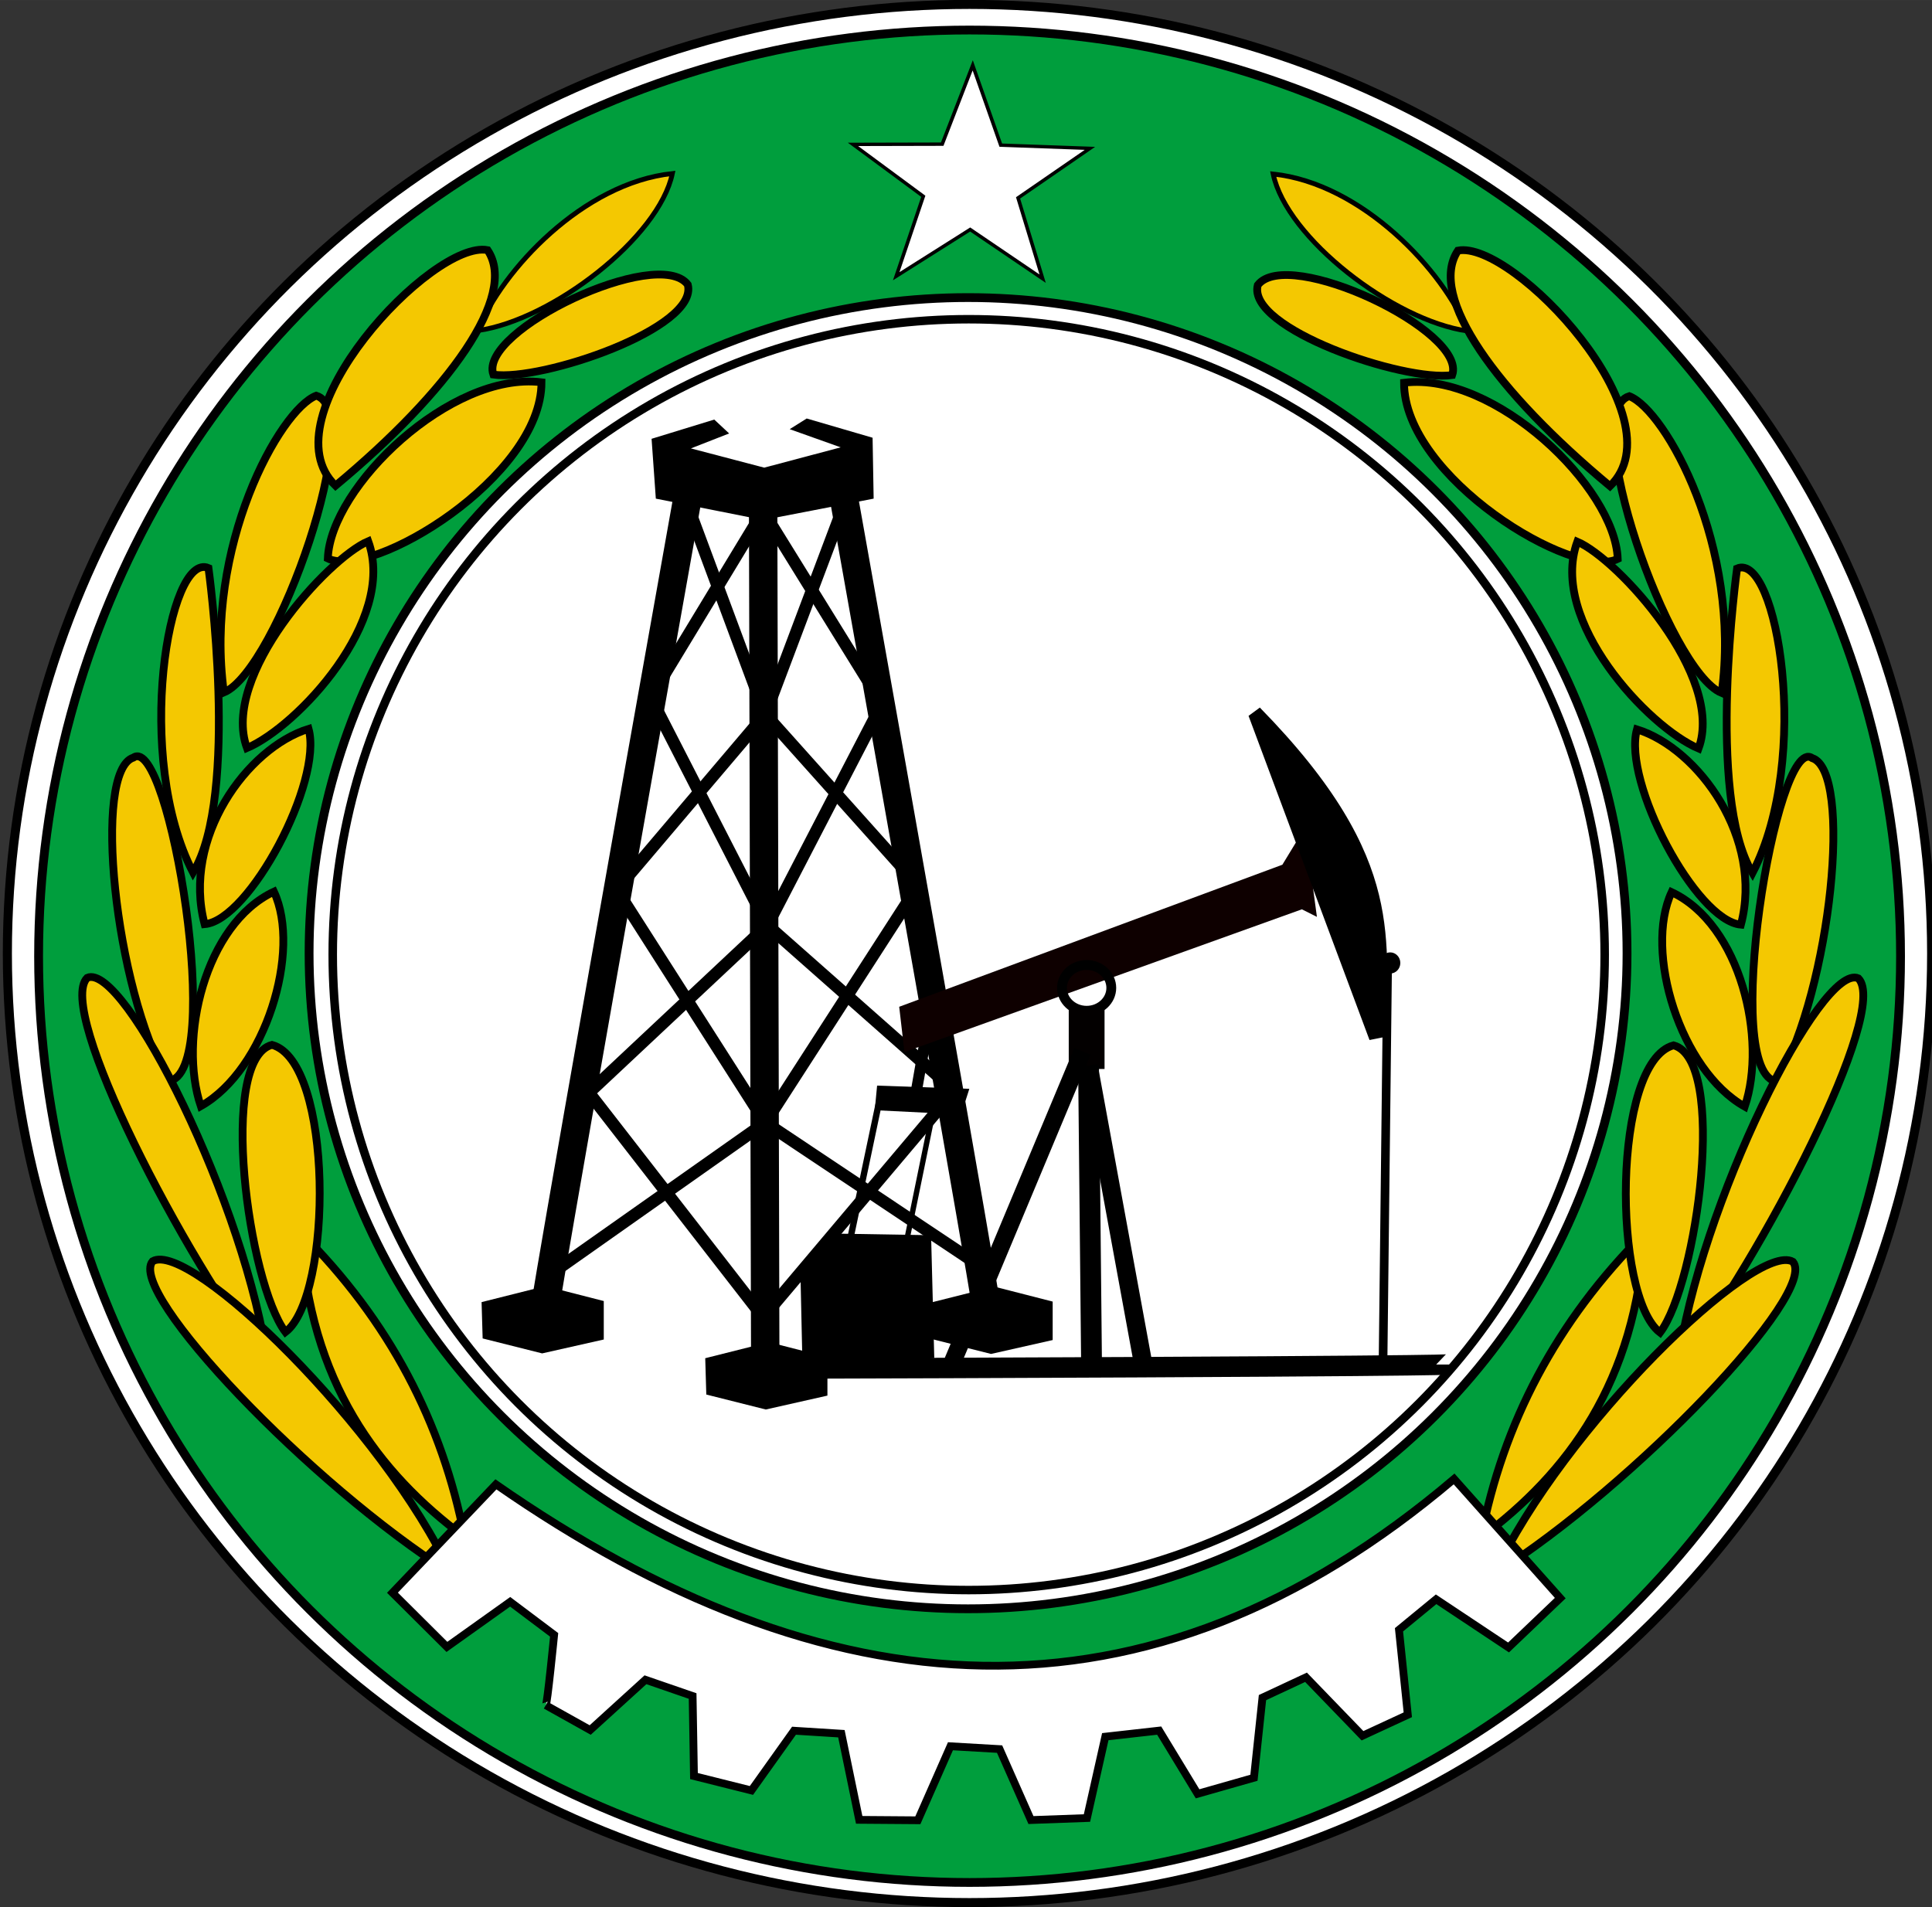 <svg height="148.109" viewBox="0 0 39.688 39.187" width="150.001" xmlns="http://www.w3.org/2000/svg"><rect x="0" y="0" width="39.688" height="39.187" fill="#333333" stroke="none"/><g transform="matrix(.604 0 0 .601 -82.648 -42.845)"><g stroke="#000"><ellipse cx="169.808" cy="103.885" fill="#fff" rx="32.723" ry="32.445" stroke-width=".309"/><circle cx="169.81" cy="103.979" fill="#009e3d" r="31.663" stroke-width=".3"/><g fill="#fff"><circle cx="169.759" cy="103.874" r="22.412" stroke-width=".3"/><ellipse cx="169.781" cy="103.924" rx="21.63" ry="21.722" stroke-width=".29"/><path d="m125.197 154.888-14.55-7.322-11.922 11.099 2.468-16.101-14.24-7.909 16.075-2.628 3.122-15.987 7.467 14.476 16.169-1.971-11.46 11.575z" stroke-width=".652" transform="matrix(.184 .028 -.029 .174 153.751 50.36)"/></g><g fill="#f4c801"><path d="m147.067 113.423c3.019 3.022 4.815 6.514 5.564 10.409-2.932-2.196-5.281-5.303-5.564-10.409z" stroke-width=".265"/><path d="m147.984 90.38c1.483.742 7.271-2.788 7.267-6.023-3.08-.383-7.177 3.569-7.267 6.023z" stroke-width=".265"/><path d="m153.09 82.589c2.518-.36 6.157-3.179 6.612-5.368-3.032.322-5.8 3.311-6.612 5.368z" stroke-width=".165"/><g stroke-width=".265"><path d="m160.226 81.018c-1.015-1.342-7.136 1.571-6.612 3.077 1.642.239 6.998-1.59 6.612-3.077z"/><path d="m145.234 96.861c-.904-2.47 2.75-6.481 4.124-7.07.979 2.709-2.417 6.339-4.124 7.07z"/><path d="m143.794 102.883c1.524-.134 4.029-4.88 3.535-6.677-2.095.655-4.31 3.737-3.535 6.677z"/><path d="m146.151 101.771c-2.357 1.113-3.255 5.043-2.488 7.332 2.196-1.244 3.432-5.303 2.488-7.332z"/><path d="m146.085 107.008c-1.839.493-.814 8.127.458 9.82 1.616-1.242 1.629-9.248-.458-9.82z"/><path d="m143.925 90.707s1.073 7.776-.524 10.409c-2.029-3.928-.833-10.99.524-10.409z"/><path d="m141.372 97.188c1.215-.861 3.161 10.873 1.178 11.064-1.831-3.214-2.57-10.622-1.178-11.064z"/><path d="m139.801 104.716c1.25-.563 5.427 7.766 6.154 13.289-2.887-3.761-7.237-12.191-6.154-13.289z"/><path d="m142.026 114.405c-.88 1.051 5.375 7.64 10.147 10.671-2.294-4.971-8.883-11.404-10.147-10.671z"/><path d="m144.449 94.962c-.68-4.986 1.906-9.669 3.142-10.147 1.742.532-1.332 9.387-3.142 10.147z"/><path d="m148.246 87.892c3.846-3.215 6.218-6.486 5.172-8.052-1.856-.372-7.584 5.724-5.172 8.052z"/><path d="m191.854 90.396c-1.483.742-7.271-2.788-7.267-6.023 3.08-.383 7.177 3.569 7.267 6.023z"/></g><path d="m186.748 82.606c-2.518-.36-6.157-3.179-6.612-5.368 3.032.322 5.8 3.311 6.612 5.368z" stroke-width=".165"/><g stroke-width=".265"><path d="m179.612 81.035c1.015-1.342 7.136 1.571 6.612 3.077-1.642.239-6.998-1.59-6.612-3.077z"/><path d="m194.603 96.877c.904-2.47-2.75-6.481-4.124-7.07-.979 2.709 2.417 6.339 4.124 7.07z"/><path d="m196.043 102.9c-1.524-.134-4.029-4.88-3.535-6.677 2.095.655 4.31 3.737 3.535 6.677z"/><path d="m193.687 101.787c2.357 1.113 3.255 5.043 2.488 7.332-2.196-1.244-3.432-5.303-2.488-7.332z"/><path d="m192.77 113.44c-3.019 3.022-4.815 6.514-5.564 10.409 2.932-2.196 5.281-5.303 5.564-10.409z"/><path d="m193.752 107.024c1.839.493.814 8.127-.458 9.82-1.616-1.242-1.629-9.248.458-9.82z"/><path d="m195.913 90.723s-1.073 7.776.524 10.409c2.029-3.928.833-10.99-.524-10.409z"/><path d="m198.466 97.204c-1.215-.861-3.161 10.873-1.178 11.064 1.831-3.214 2.57-10.622 1.178-11.064z"/><path d="m200.037 104.733c-1.25-.563-5.427 7.766-6.154 13.289 2.887-3.761 7.237-12.191 6.154-13.289z"/><path d="m197.811 114.422c.88 1.051-5.375 7.64-10.147 10.671 2.294-4.971 8.883-11.404 10.147-10.671z"/><path d="m195.389 94.979c.68-4.986-1.906-9.669-3.142-10.147-1.742.532 1.332 9.387 3.142 10.147z"/><path d="m191.592 87.908c-3.846-3.215-6.218-6.486-5.172-8.052 1.856-.372 7.584 5.724 5.172 8.052z"/></g></g><path d="m153.7 122.032c11.211 7.841 22.117 8.75 32.589-.185l3.611 4.074-1.759 1.687-2.464-1.647-1.262 1.042.3 2.906-1.541.717-1.921-1.999-1.481.695-.29 2.74-1.917.549-1.306-2.161-1.833.207-.623 2.782-1.905.069-1.067-2.426-1.671-.097-1.109 2.531-1.995-.015-.605-2.945-1.612-.102-1.448 2.042-1.954-.492-.046-2.736-1.604-.556-1.879 1.718-1.512-.849c.046.026.285-2.404.285-2.404l-1.495-1.13-2.152 1.542-1.852-1.852z" fill="#fff" stroke-width=".265"/></g><g transform="matrix(.276 0 0 .279 -5.095 73.923)"><g fill="none" stroke="#000"><g stroke-width="3.5"><path d="m598.85 52.17c-17.806 99.244-17.545 99.244-17.545 99.244"/><path d="m618.345 52.21c17.806 99.244 17.545 99.244 17.545 99.244"/><path d="m608.277 53.218c.262 105.529.262 105.529.262 105.529"/></g><g stroke-width="1.5"><path d="m586.804 124.443 21.472 27.495 23.567-27.757-23.044-20.25z"/><path d="m590.209 99.567 18.33 28.543 18.854-29.066-18.854-20.949z"/><path d="m608.801 103.932-14.402-27.932 13.879-22.782 14.664 23.567z"/><path d="m598.85 52.17 9.689 25.924 9.806-25.884"/><path d="m634.986 145.654-26.448-17.545-25.4 17.806"/></g></g><path d="m594.529 44.325.524 7.332 13.224 2.619 13.617-2.619-.131-7.463-8.118-2.357-2.095 1.309 6.285 2.226-9.427 2.488-9.034-2.357 4.713-1.833-1.833-1.702z"/><path d="m573.581 150.105 7.856-1.964 7.201 1.833v4.713l-7.594 1.702-7.332-1.833z"/><path d="m601.141 156.979 7.856-1.964 7.201 1.833v4.713l-7.594 1.702-7.332-1.833z"/><path d="m628.898 150.171 7.856-1.964 7.201 1.833v4.713l-7.594 1.702-7.332-1.833z"/></g><g transform="matrix(.276 0 0 .279 -31.075 79.928)"><path d="m695.471 136.75c91.127-.261 91.127-.522 91.127-.522" fill="none" stroke="#000" stroke-width="2.507"/><path d="m723.495 135.441-.393-15.057-12.832-.214-3.272 4.665.262 11.784z"/><path d="m716.45 102.054 11.365.393-1.007 3.142-10.646-.524z"/><g fill="none" stroke="#000"><path d="m719.96 121.694 3.666-17.806" stroke-width=".665"/><path d="m713.066 121.214 3.574-16.895" stroke-width=".783"/><path d="m721.117 103.689 1.389-7.869" stroke-width="1.365"/></g><path d="m719.821 97.949-.648-5.555 47.216-17.405 2.777-4.536 1.481 10.925-1.852-.926z" fill="#0e0000"/><path d="m762.223 56.751 14.906 39.717 2.315-.463c-.683-11.515 2.899-21.257-15.831-40.273z"/><path d="m779.351 88.043-.555 47.864" fill="none" stroke="#000" stroke-width="1.065"/><ellipse cx="779.675" cy="87.025" rx="1.25" ry="1.296"/><ellipse cx="742.272" cy="90.08" fill="none" rx="3.037" ry="2.806" stroke="#000" stroke-width="1.209"/><path d="m740.066 92.734h4.412v7.282h-4.412z" fill="#030000"/><g fill="none" stroke="#000"><path d="m742.504 99.616.37 36.477" stroke-width="2.565"/><path d="m725.561 136.37 16.202-38.514" stroke-width="2.165"/><path d="m742.504 99.616 6.758 36.662" stroke-width="2.265"/></g></g></g></svg>